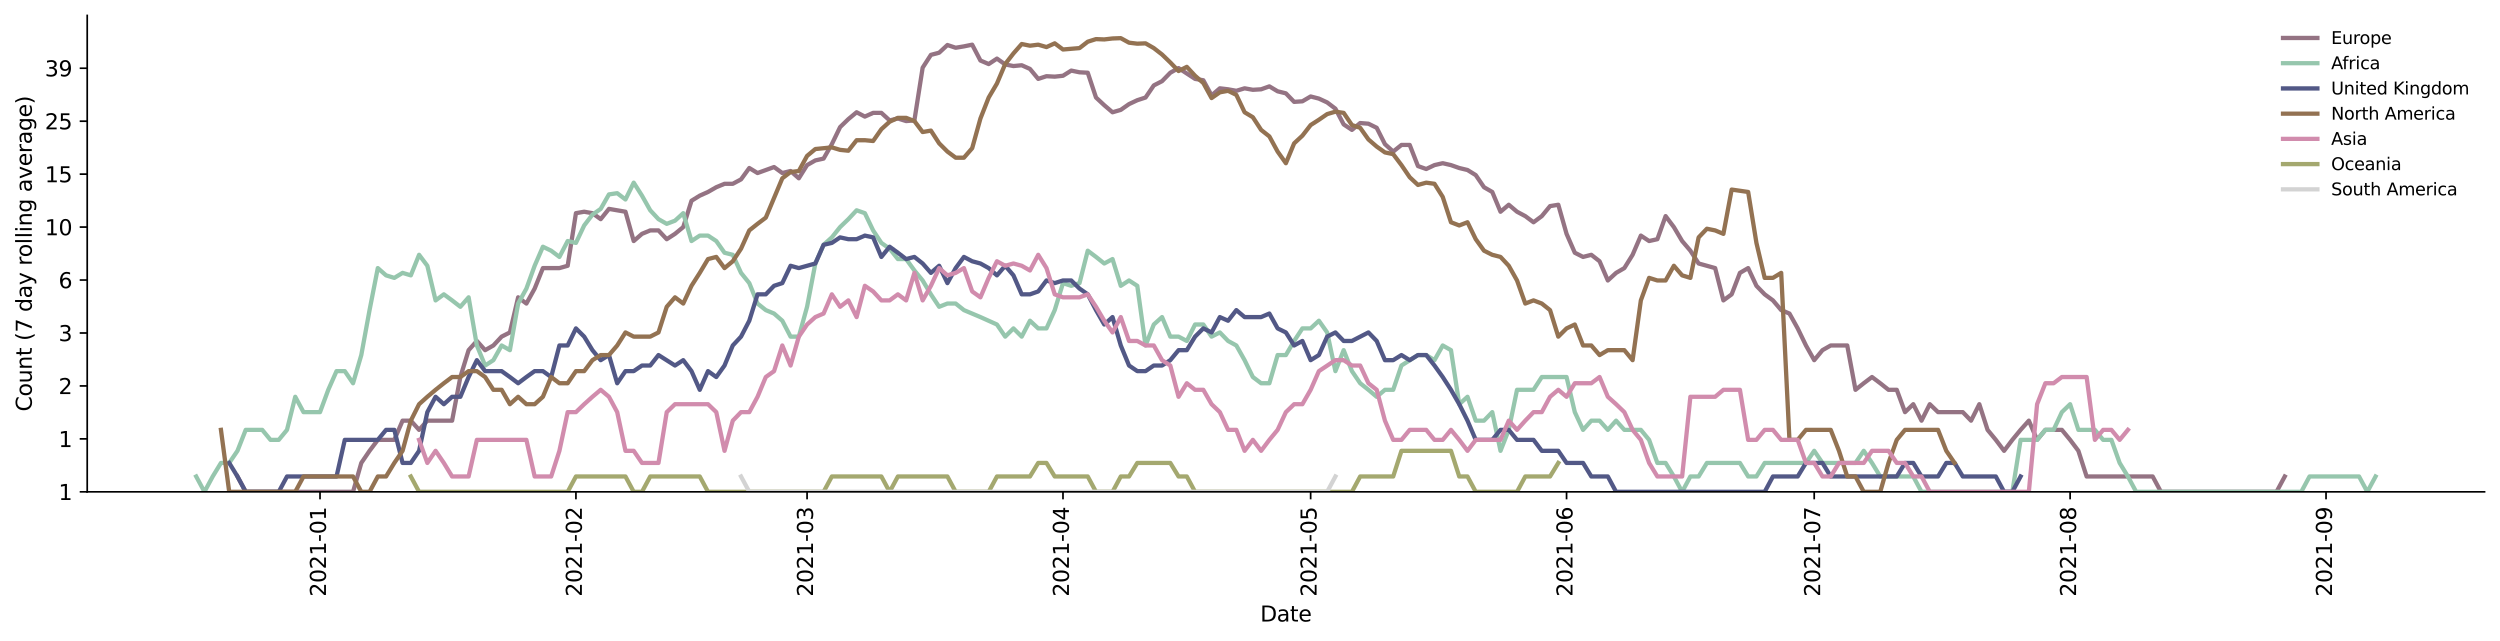 <?xml version="1.0" encoding="utf-8" standalone="no"?>
<!DOCTYPE svg PUBLIC "-//W3C//DTD SVG 1.1//EN"
  "http://www.w3.org/Graphics/SVG/1.1/DTD/svg11.dtd">
<svg height="298.621pt" version="1.1" viewBox="0 0 1163.803 298.621" width="1163.803pt" xmlns="http://www.w3.org/2000/svg" xmlns:xlink="http://www.w3.org/1999/xlink">
 <defs>
  <style type="text/css">*{stroke-linecap:butt;stroke-linejoin:round;}</style>
 </defs>
 <g id="figure_1">
  <g id="patch_1">
   <path d="M 0 298.621 
L 1163.803 298.621 
L 1163.803 0 
L 0 0 
z
" style="fill:#ffffff;"/>
  </g>
  <g id="axes_1">
   <g id="patch_2">
    <path d="M 40.603 228.96 
L 1156.603 228.96 
L 1156.603 7.2 
L 40.603 7.2 
z
" style="fill:#ffffff;"/>
   </g>
   <g id="matplotlib.axis_1">
    <g id="xtick_1">
     <g id="line2d_1">
      <defs>
       <path d="M 0 0 
L 0 3.5 
" id="m1794dd7ae3" style="stroke:#000000;stroke-width:0.8;"/>
      </defs>
      <g>
       <use style="stroke:#000000;stroke-width:0.8;" x="148.975" xlink:href="#m1794dd7ae3" y="228.96"/>
      </g>
     </g>
     <g id="text_1">
      <!-- 2021-01 -->
      <g transform="translate(151.734 277.743)rotate(-90)scale(0.1 -0.1)">
       <defs>
        <path d="M 1228 531 
L 3431 531 
L 3431 0 
L 469 0 
L 469 531 
Q 828 903 1448 1529 
Q 2069 2156 2228 2338 
Q 2531 2678 2651 2914 
Q 2772 3150 2772 3378 
Q 2772 3750 2511 3984 
Q 2250 4219 1831 4219 
Q 1534 4219 1204 4116 
Q 875 4013 500 3803 
L 500 4441 
Q 881 4594 1212 4672 
Q 1544 4750 1819 4750 
Q 2544 4750 2975 4387 
Q 3406 4025 3406 3419 
Q 3406 3131 3298 2873 
Q 3191 2616 2906 2266 
Q 2828 2175 2409 1742 
Q 1991 1309 1228 531 
z
" id="DejaVuSans-32" transform="scale(0.016)"/>
        <path d="M 2034 4250 
Q 1547 4250 1301 3770 
Q 1056 3291 1056 2328 
Q 1056 1369 1301 889 
Q 1547 409 2034 409 
Q 2525 409 2770 889 
Q 3016 1369 3016 2328 
Q 3016 3291 2770 3770 
Q 2525 4250 2034 4250 
z
M 2034 4750 
Q 2819 4750 3233 4129 
Q 3647 3509 3647 2328 
Q 3647 1150 3233 529 
Q 2819 -91 2034 -91 
Q 1250 -91 836 529 
Q 422 1150 422 2328 
Q 422 3509 836 4129 
Q 1250 4750 2034 4750 
z
" id="DejaVuSans-30" transform="scale(0.016)"/>
        <path d="M 794 531 
L 1825 531 
L 1825 4091 
L 703 3866 
L 703 4441 
L 1819 4666 
L 2450 4666 
L 2450 531 
L 3481 531 
L 3481 0 
L 794 0 
L 794 531 
z
" id="DejaVuSans-31" transform="scale(0.016)"/>
        <path d="M 313 2009 
L 1997 2009 
L 1997 1497 
L 313 1497 
L 313 2009 
z
" id="DejaVuSans-2d" transform="scale(0.016)"/>
       </defs>
       <use xlink:href="#DejaVuSans-32"/>
       <use x="63.623" xlink:href="#DejaVuSans-30"/>
       <use x="127.246" xlink:href="#DejaVuSans-32"/>
       <use x="190.869" xlink:href="#DejaVuSans-31"/>
       <use x="254.492" xlink:href="#DejaVuSans-2d"/>
       <use x="290.576" xlink:href="#DejaVuSans-30"/>
       <use x="354.199" xlink:href="#DejaVuSans-31"/>
      </g>
     </g>
    </g>
    <g id="xtick_2">
     <g id="line2d_2">
      <g>
       <use style="stroke:#000000;stroke-width:0.8;" x="268.107" xlink:href="#m1794dd7ae3" y="228.96"/>
      </g>
     </g>
     <g id="text_2">
      <!-- 2021-02 -->
      <g transform="translate(270.867 277.743)rotate(-90)scale(0.1 -0.1)">
       <use xlink:href="#DejaVuSans-32"/>
       <use x="63.623" xlink:href="#DejaVuSans-30"/>
       <use x="127.246" xlink:href="#DejaVuSans-32"/>
       <use x="190.869" xlink:href="#DejaVuSans-31"/>
       <use x="254.492" xlink:href="#DejaVuSans-2d"/>
       <use x="290.576" xlink:href="#DejaVuSans-30"/>
       <use x="354.199" xlink:href="#DejaVuSans-32"/>
      </g>
     </g>
    </g>
    <g id="xtick_3">
     <g id="line2d_3">
      <g>
       <use style="stroke:#000000;stroke-width:0.8;" x="375.711" xlink:href="#m1794dd7ae3" y="228.96"/>
      </g>
     </g>
     <g id="text_3">
      <!-- 2021-03 -->
      <g transform="translate(378.47 277.743)rotate(-90)scale(0.1 -0.1)">
       <defs>
        <path d="M 2597 2516 
Q 3050 2419 3304 2112 
Q 3559 1806 3559 1356 
Q 3559 666 3084 287 
Q 2609 -91 1734 -91 
Q 1441 -91 1130 -33 
Q 819 25 488 141 
L 488 750 
Q 750 597 1062 519 
Q 1375 441 1716 441 
Q 2309 441 2620 675 
Q 2931 909 2931 1356 
Q 2931 1769 2642 2001 
Q 2353 2234 1838 2234 
L 1294 2234 
L 1294 2753 
L 1863 2753 
Q 2328 2753 2575 2939 
Q 2822 3125 2822 3475 
Q 2822 3834 2567 4026 
Q 2313 4219 1838 4219 
Q 1578 4219 1281 4162 
Q 984 4106 628 3988 
L 628 4550 
Q 988 4650 1302 4700 
Q 1616 4750 1894 4750 
Q 2613 4750 3031 4423 
Q 3450 4097 3450 3541 
Q 3450 3153 3228 2886 
Q 3006 2619 2597 2516 
z
" id="DejaVuSans-33" transform="scale(0.016)"/>
       </defs>
       <use xlink:href="#DejaVuSans-32"/>
       <use x="63.623" xlink:href="#DejaVuSans-30"/>
       <use x="127.246" xlink:href="#DejaVuSans-32"/>
       <use x="190.869" xlink:href="#DejaVuSans-31"/>
       <use x="254.492" xlink:href="#DejaVuSans-2d"/>
       <use x="290.576" xlink:href="#DejaVuSans-30"/>
       <use x="354.199" xlink:href="#DejaVuSans-33"/>
      </g>
     </g>
    </g>
    <g id="xtick_4">
     <g id="line2d_4">
      <g>
       <use style="stroke:#000000;stroke-width:0.8;" x="494.843" xlink:href="#m1794dd7ae3" y="228.96"/>
      </g>
     </g>
     <g id="text_4">
      <!-- 2021-04 -->
      <g transform="translate(497.602 277.743)rotate(-90)scale(0.1 -0.1)">
       <defs>
        <path d="M 2419 4116 
L 825 1625 
L 2419 1625 
L 2419 4116 
z
M 2253 4666 
L 3047 4666 
L 3047 1625 
L 3713 1625 
L 3713 1100 
L 3047 1100 
L 3047 0 
L 2419 0 
L 2419 1100 
L 313 1100 
L 313 1709 
L 2253 4666 
z
" id="DejaVuSans-34" transform="scale(0.016)"/>
       </defs>
       <use xlink:href="#DejaVuSans-32"/>
       <use x="63.623" xlink:href="#DejaVuSans-30"/>
       <use x="127.246" xlink:href="#DejaVuSans-32"/>
       <use x="190.869" xlink:href="#DejaVuSans-31"/>
       <use x="254.492" xlink:href="#DejaVuSans-2d"/>
       <use x="290.576" xlink:href="#DejaVuSans-30"/>
       <use x="354.199" xlink:href="#DejaVuSans-34"/>
      </g>
     </g>
    </g>
    <g id="xtick_5">
     <g id="line2d_5">
      <g>
       <use style="stroke:#000000;stroke-width:0.8;" x="610.132" xlink:href="#m1794dd7ae3" y="228.96"/>
      </g>
     </g>
     <g id="text_5">
      <!-- 2021-05 -->
      <g transform="translate(612.891 277.743)rotate(-90)scale(0.1 -0.1)">
       <defs>
        <path d="M 691 4666 
L 3169 4666 
L 3169 4134 
L 1269 4134 
L 1269 2991 
Q 1406 3038 1543 3061 
Q 1681 3084 1819 3084 
Q 2600 3084 3056 2656 
Q 3513 2228 3513 1497 
Q 3513 744 3044 326 
Q 2575 -91 1722 -91 
Q 1428 -91 1123 -41 
Q 819 9 494 109 
L 494 744 
Q 775 591 1075 516 
Q 1375 441 1709 441 
Q 2250 441 2565 725 
Q 2881 1009 2881 1497 
Q 2881 1984 2565 2268 
Q 2250 2553 1709 2553 
Q 1456 2553 1204 2497 
Q 953 2441 691 2322 
L 691 4666 
z
" id="DejaVuSans-35" transform="scale(0.016)"/>
       </defs>
       <use xlink:href="#DejaVuSans-32"/>
       <use x="63.623" xlink:href="#DejaVuSans-30"/>
       <use x="127.246" xlink:href="#DejaVuSans-32"/>
       <use x="190.869" xlink:href="#DejaVuSans-31"/>
       <use x="254.492" xlink:href="#DejaVuSans-2d"/>
       <use x="290.576" xlink:href="#DejaVuSans-30"/>
       <use x="354.199" xlink:href="#DejaVuSans-35"/>
      </g>
     </g>
    </g>
    <g id="xtick_6">
     <g id="line2d_6">
      <g>
       <use style="stroke:#000000;stroke-width:0.8;" x="729.264" xlink:href="#m1794dd7ae3" y="228.96"/>
      </g>
     </g>
     <g id="text_6">
      <!-- 2021-06 -->
      <g transform="translate(732.024 277.743)rotate(-90)scale(0.1 -0.1)">
       <defs>
        <path d="M 2113 2584 
Q 1688 2584 1439 2293 
Q 1191 2003 1191 1497 
Q 1191 994 1439 701 
Q 1688 409 2113 409 
Q 2538 409 2786 701 
Q 3034 994 3034 1497 
Q 3034 2003 2786 2293 
Q 2538 2584 2113 2584 
z
M 3366 4563 
L 3366 3988 
Q 3128 4100 2886 4159 
Q 2644 4219 2406 4219 
Q 1781 4219 1451 3797 
Q 1122 3375 1075 2522 
Q 1259 2794 1537 2939 
Q 1816 3084 2150 3084 
Q 2853 3084 3261 2657 
Q 3669 2231 3669 1497 
Q 3669 778 3244 343 
Q 2819 -91 2113 -91 
Q 1303 -91 875 529 
Q 447 1150 447 2328 
Q 447 3434 972 4092 
Q 1497 4750 2381 4750 
Q 2619 4750 2861 4703 
Q 3103 4656 3366 4563 
z
" id="DejaVuSans-36" transform="scale(0.016)"/>
       </defs>
       <use xlink:href="#DejaVuSans-32"/>
       <use x="63.623" xlink:href="#DejaVuSans-30"/>
       <use x="127.246" xlink:href="#DejaVuSans-32"/>
       <use x="190.869" xlink:href="#DejaVuSans-31"/>
       <use x="254.492" xlink:href="#DejaVuSans-2d"/>
       <use x="290.576" xlink:href="#DejaVuSans-30"/>
       <use x="354.199" xlink:href="#DejaVuSans-36"/>
      </g>
     </g>
    </g>
    <g id="xtick_7">
     <g id="line2d_7">
      <g>
       <use style="stroke:#000000;stroke-width:0.8;" x="844.554" xlink:href="#m1794dd7ae3" y="228.96"/>
      </g>
     </g>
     <g id="text_7">
      <!-- 2021-07 -->
      <g transform="translate(847.313 277.743)rotate(-90)scale(0.1 -0.1)">
       <defs>
        <path d="M 525 4666 
L 3525 4666 
L 3525 4397 
L 1831 0 
L 1172 0 
L 2766 4134 
L 525 4134 
L 525 4666 
z
" id="DejaVuSans-37" transform="scale(0.016)"/>
       </defs>
       <use xlink:href="#DejaVuSans-32"/>
       <use x="63.623" xlink:href="#DejaVuSans-30"/>
       <use x="127.246" xlink:href="#DejaVuSans-32"/>
       <use x="190.869" xlink:href="#DejaVuSans-31"/>
       <use x="254.492" xlink:href="#DejaVuSans-2d"/>
       <use x="290.576" xlink:href="#DejaVuSans-30"/>
       <use x="354.199" xlink:href="#DejaVuSans-37"/>
      </g>
     </g>
    </g>
    <g id="xtick_8">
     <g id="line2d_8">
      <g>
       <use style="stroke:#000000;stroke-width:0.8;" x="963.686" xlink:href="#m1794dd7ae3" y="228.96"/>
      </g>
     </g>
     <g id="text_8">
      <!-- 2021-08 -->
      <g transform="translate(966.445 277.743)rotate(-90)scale(0.1 -0.1)">
       <defs>
        <path d="M 2034 2216 
Q 1584 2216 1326 1975 
Q 1069 1734 1069 1313 
Q 1069 891 1326 650 
Q 1584 409 2034 409 
Q 2484 409 2743 651 
Q 3003 894 3003 1313 
Q 3003 1734 2745 1975 
Q 2488 2216 2034 2216 
z
M 1403 2484 
Q 997 2584 770 2862 
Q 544 3141 544 3541 
Q 544 4100 942 4425 
Q 1341 4750 2034 4750 
Q 2731 4750 3128 4425 
Q 3525 4100 3525 3541 
Q 3525 3141 3298 2862 
Q 3072 2584 2669 2484 
Q 3125 2378 3379 2068 
Q 3634 1759 3634 1313 
Q 3634 634 3220 271 
Q 2806 -91 2034 -91 
Q 1263 -91 848 271 
Q 434 634 434 1313 
Q 434 1759 690 2068 
Q 947 2378 1403 2484 
z
M 1172 3481 
Q 1172 3119 1398 2916 
Q 1625 2713 2034 2713 
Q 2441 2713 2670 2916 
Q 2900 3119 2900 3481 
Q 2900 3844 2670 4047 
Q 2441 4250 2034 4250 
Q 1625 4250 1398 4047 
Q 1172 3844 1172 3481 
z
" id="DejaVuSans-38" transform="scale(0.016)"/>
       </defs>
       <use xlink:href="#DejaVuSans-32"/>
       <use x="63.623" xlink:href="#DejaVuSans-30"/>
       <use x="127.246" xlink:href="#DejaVuSans-32"/>
       <use x="190.869" xlink:href="#DejaVuSans-31"/>
       <use x="254.492" xlink:href="#DejaVuSans-2d"/>
       <use x="290.576" xlink:href="#DejaVuSans-30"/>
       <use x="354.199" xlink:href="#DejaVuSans-38"/>
      </g>
     </g>
    </g>
    <g id="xtick_9">
     <g id="line2d_9">
      <g>
       <use style="stroke:#000000;stroke-width:0.8;" x="1082.818" xlink:href="#m1794dd7ae3" y="228.96"/>
      </g>
     </g>
     <g id="text_9">
      <!-- 2021-09 -->
      <g transform="translate(1085.577 277.743)rotate(-90)scale(0.1 -0.1)">
       <defs>
        <path d="M 703 97 
L 703 672 
Q 941 559 1184 500 
Q 1428 441 1663 441 
Q 2288 441 2617 861 
Q 2947 1281 2994 2138 
Q 2813 1869 2534 1725 
Q 2256 1581 1919 1581 
Q 1219 1581 811 2004 
Q 403 2428 403 3163 
Q 403 3881 828 4315 
Q 1253 4750 1959 4750 
Q 2769 4750 3195 4129 
Q 3622 3509 3622 2328 
Q 3622 1225 3098 567 
Q 2575 -91 1691 -91 
Q 1453 -91 1209 -44 
Q 966 3 703 97 
z
M 1959 2075 
Q 2384 2075 2632 2365 
Q 2881 2656 2881 3163 
Q 2881 3666 2632 3958 
Q 2384 4250 1959 4250 
Q 1534 4250 1286 3958 
Q 1038 3666 1038 3163 
Q 1038 2656 1286 2365 
Q 1534 2075 1959 2075 
z
" id="DejaVuSans-39" transform="scale(0.016)"/>
       </defs>
       <use xlink:href="#DejaVuSans-32"/>
       <use x="63.623" xlink:href="#DejaVuSans-30"/>
       <use x="127.246" xlink:href="#DejaVuSans-32"/>
       <use x="190.869" xlink:href="#DejaVuSans-31"/>
       <use x="254.492" xlink:href="#DejaVuSans-2d"/>
       <use x="290.576" xlink:href="#DejaVuSans-30"/>
       <use x="354.199" xlink:href="#DejaVuSans-39"/>
      </g>
     </g>
    </g>
    <g id="text_10">
     <!-- Date -->
     <g transform="translate(586.652 289.341)scale(0.1 -0.1)">
      <defs>
       <path d="M 1259 4147 
L 1259 519 
L 2022 519 
Q 2988 519 3436 956 
Q 3884 1394 3884 2338 
Q 3884 3275 3436 3711 
Q 2988 4147 2022 4147 
L 1259 4147 
z
M 628 4666 
L 1925 4666 
Q 3281 4666 3915 4102 
Q 4550 3538 4550 2338 
Q 4550 1131 3912 565 
Q 3275 0 1925 0 
L 628 0 
L 628 4666 
z
" id="DejaVuSans-44" transform="scale(0.016)"/>
       <path d="M 2194 1759 
Q 1497 1759 1228 1600 
Q 959 1441 959 1056 
Q 959 750 1161 570 
Q 1363 391 1709 391 
Q 2188 391 2477 730 
Q 2766 1069 2766 1631 
L 2766 1759 
L 2194 1759 
z
M 3341 1997 
L 3341 0 
L 2766 0 
L 2766 531 
Q 2569 213 2275 61 
Q 1981 -91 1556 -91 
Q 1019 -91 701 211 
Q 384 513 384 1019 
Q 384 1609 779 1909 
Q 1175 2209 1959 2209 
L 2766 2209 
L 2766 2266 
Q 2766 2663 2505 2880 
Q 2244 3097 1772 3097 
Q 1472 3097 1187 3025 
Q 903 2953 641 2809 
L 641 3341 
Q 956 3463 1253 3523 
Q 1550 3584 1831 3584 
Q 2591 3584 2966 3190 
Q 3341 2797 3341 1997 
z
" id="DejaVuSans-61" transform="scale(0.016)"/>
       <path d="M 1172 4494 
L 1172 3500 
L 2356 3500 
L 2356 3053 
L 1172 3053 
L 1172 1153 
Q 1172 725 1289 603 
Q 1406 481 1766 481 
L 2356 481 
L 2356 0 
L 1766 0 
Q 1100 0 847 248 
Q 594 497 594 1153 
L 594 3053 
L 172 3053 
L 172 3500 
L 594 3500 
L 594 4494 
L 1172 4494 
z
" id="DejaVuSans-74" transform="scale(0.016)"/>
       <path d="M 3597 1894 
L 3597 1613 
L 953 1613 
Q 991 1019 1311 708 
Q 1631 397 2203 397 
Q 2534 397 2845 478 
Q 3156 559 3463 722 
L 3463 178 
Q 3153 47 2828 -22 
Q 2503 -91 2169 -91 
Q 1331 -91 842 396 
Q 353 884 353 1716 
Q 353 2575 817 3079 
Q 1281 3584 2069 3584 
Q 2775 3584 3186 3129 
Q 3597 2675 3597 1894 
z
M 3022 2063 
Q 3016 2534 2758 2815 
Q 2500 3097 2075 3097 
Q 1594 3097 1305 2825 
Q 1016 2553 972 2059 
L 3022 2063 
z
" id="DejaVuSans-65" transform="scale(0.016)"/>
      </defs>
      <use xlink:href="#DejaVuSans-44"/>
      <use x="77.002" xlink:href="#DejaVuSans-61"/>
      <use x="138.281" xlink:href="#DejaVuSans-74"/>
      <use x="177.49" xlink:href="#DejaVuSans-65"/>
     </g>
    </g>
   </g>
   <g id="matplotlib.axis_2">
    <g id="ytick_1">
     <g id="line2d_10">
      <defs>
       <path d="M 0 0 
L -3.5 0 
" id="mea22f21451" style="stroke:#000000;stroke-width:0.8;"/>
      </defs>
      <g>
       <use style="stroke:#000000;stroke-width:0.8;" x="40.603" xlink:href="#mea22f21451" y="228.96"/>
      </g>
     </g>
     <g id="text_11">
      <!-- 1 -->
      <g transform="translate(27.241 232.759)scale(0.1 -0.1)">
       <use xlink:href="#DejaVuSans-31"/>
      </g>
     </g>
    </g>
    <g id="ytick_2">
     <g id="line2d_11">
      <g>
       <use style="stroke:#000000;stroke-width:0.8;" x="40.603" xlink:href="#mea22f21451" y="204.31"/>
      </g>
     </g>
     <g id="text_12">
      <!-- 1 -->
      <g transform="translate(27.241 208.11)scale(0.1 -0.1)">
       <use xlink:href="#DejaVuSans-31"/>
      </g>
     </g>
    </g>
    <g id="ytick_3">
     <g id="line2d_12">
      <g>
       <use style="stroke:#000000;stroke-width:0.8;" x="40.603" xlink:href="#mea22f21451" y="179.661"/>
      </g>
     </g>
     <g id="text_13">
      <!-- 2 -->
      <g transform="translate(27.241 183.46)scale(0.1 -0.1)">
       <use xlink:href="#DejaVuSans-32"/>
      </g>
     </g>
    </g>
    <g id="ytick_4">
     <g id="line2d_13">
      <g>
       <use style="stroke:#000000;stroke-width:0.8;" x="40.603" xlink:href="#mea22f21451" y="155.011"/>
      </g>
     </g>
     <g id="text_14">
      <!-- 3 -->
      <g transform="translate(27.241 158.81)scale(0.1 -0.1)">
       <use xlink:href="#DejaVuSans-33"/>
      </g>
     </g>
    </g>
    <g id="ytick_5">
     <g id="line2d_14">
      <g>
       <use style="stroke:#000000;stroke-width:0.8;" x="40.603" xlink:href="#mea22f21451" y="130.361"/>
      </g>
     </g>
     <g id="text_15">
      <!-- 6 -->
      <g transform="translate(27.241 134.16)scale(0.1 -0.1)">
       <use xlink:href="#DejaVuSans-36"/>
      </g>
     </g>
    </g>
    <g id="ytick_6">
     <g id="line2d_15">
      <g>
       <use style="stroke:#000000;stroke-width:0.8;" x="40.603" xlink:href="#mea22f21451" y="105.711"/>
      </g>
     </g>
     <g id="text_16">
      <!-- 10 -->
      <g transform="translate(20.878 109.511)scale(0.1 -0.1)">
       <use xlink:href="#DejaVuSans-31"/>
       <use x="63.623" xlink:href="#DejaVuSans-30"/>
      </g>
     </g>
    </g>
    <g id="ytick_7">
     <g id="line2d_16">
      <g>
       <use style="stroke:#000000;stroke-width:0.8;" x="40.603" xlink:href="#mea22f21451" y="81.062"/>
      </g>
     </g>
     <g id="text_17">
      <!-- 15 -->
      <g transform="translate(20.878 84.861)scale(0.1 -0.1)">
       <use xlink:href="#DejaVuSans-31"/>
       <use x="63.623" xlink:href="#DejaVuSans-35"/>
      </g>
     </g>
    </g>
    <g id="ytick_8">
     <g id="line2d_17">
      <g>
       <use style="stroke:#000000;stroke-width:0.8;" x="40.603" xlink:href="#mea22f21451" y="56.412"/>
      </g>
     </g>
     <g id="text_18">
      <!-- 25 -->
      <g transform="translate(20.878 60.211)scale(0.1 -0.1)">
       <use xlink:href="#DejaVuSans-32"/>
       <use x="63.623" xlink:href="#DejaVuSans-35"/>
      </g>
     </g>
    </g>
    <g id="ytick_9">
     <g id="line2d_18">
      <g>
       <use style="stroke:#000000;stroke-width:0.8;" x="40.603" xlink:href="#mea22f21451" y="31.762"/>
      </g>
     </g>
     <g id="text_19">
      <!-- 39 -->
      <g transform="translate(20.878 35.562)scale(0.1 -0.1)">
       <use xlink:href="#DejaVuSans-33"/>
       <use x="63.623" xlink:href="#DejaVuSans-39"/>
      </g>
     </g>
    </g>
    <g id="text_20">
     <!-- Count (7 day rolling average) -->
     <g transform="translate(14.798 191.548)rotate(-90)scale(0.1 -0.1)">
      <defs>
       <path d="M 4122 4306 
L 4122 3641 
Q 3803 3938 3442 4084 
Q 3081 4231 2675 4231 
Q 1875 4231 1450 3742 
Q 1025 3253 1025 2328 
Q 1025 1406 1450 917 
Q 1875 428 2675 428 
Q 3081 428 3442 575 
Q 3803 722 4122 1019 
L 4122 359 
Q 3791 134 3420 21 
Q 3050 -91 2638 -91 
Q 1578 -91 968 557 
Q 359 1206 359 2328 
Q 359 3453 968 4101 
Q 1578 4750 2638 4750 
Q 3056 4750 3426 4639 
Q 3797 4528 4122 4306 
z
" id="DejaVuSans-43" transform="scale(0.016)"/>
       <path d="M 1959 3097 
Q 1497 3097 1228 2736 
Q 959 2375 959 1747 
Q 959 1119 1226 758 
Q 1494 397 1959 397 
Q 2419 397 2687 759 
Q 2956 1122 2956 1747 
Q 2956 2369 2687 2733 
Q 2419 3097 1959 3097 
z
M 1959 3584 
Q 2709 3584 3137 3096 
Q 3566 2609 3566 1747 
Q 3566 888 3137 398 
Q 2709 -91 1959 -91 
Q 1206 -91 779 398 
Q 353 888 353 1747 
Q 353 2609 779 3096 
Q 1206 3584 1959 3584 
z
" id="DejaVuSans-6f" transform="scale(0.016)"/>
       <path d="M 544 1381 
L 544 3500 
L 1119 3500 
L 1119 1403 
Q 1119 906 1312 657 
Q 1506 409 1894 409 
Q 2359 409 2629 706 
Q 2900 1003 2900 1516 
L 2900 3500 
L 3475 3500 
L 3475 0 
L 2900 0 
L 2900 538 
Q 2691 219 2414 64 
Q 2138 -91 1772 -91 
Q 1169 -91 856 284 
Q 544 659 544 1381 
z
M 1991 3584 
L 1991 3584 
z
" id="DejaVuSans-75" transform="scale(0.016)"/>
       <path d="M 3513 2113 
L 3513 0 
L 2938 0 
L 2938 2094 
Q 2938 2591 2744 2837 
Q 2550 3084 2163 3084 
Q 1697 3084 1428 2787 
Q 1159 2491 1159 1978 
L 1159 0 
L 581 0 
L 581 3500 
L 1159 3500 
L 1159 2956 
Q 1366 3272 1645 3428 
Q 1925 3584 2291 3584 
Q 2894 3584 3203 3211 
Q 3513 2838 3513 2113 
z
" id="DejaVuSans-6e" transform="scale(0.016)"/>
       <path id="DejaVuSans-20" transform="scale(0.016)"/>
       <path d="M 1984 4856 
Q 1566 4138 1362 3434 
Q 1159 2731 1159 2009 
Q 1159 1288 1364 580 
Q 1569 -128 1984 -844 
L 1484 -844 
Q 1016 -109 783 600 
Q 550 1309 550 2009 
Q 550 2706 781 3412 
Q 1013 4119 1484 4856 
L 1984 4856 
z
" id="DejaVuSans-28" transform="scale(0.016)"/>
       <path d="M 2906 2969 
L 2906 4863 
L 3481 4863 
L 3481 0 
L 2906 0 
L 2906 525 
Q 2725 213 2448 61 
Q 2172 -91 1784 -91 
Q 1150 -91 751 415 
Q 353 922 353 1747 
Q 353 2572 751 3078 
Q 1150 3584 1784 3584 
Q 2172 3584 2448 3432 
Q 2725 3281 2906 2969 
z
M 947 1747 
Q 947 1113 1208 752 
Q 1469 391 1925 391 
Q 2381 391 2643 752 
Q 2906 1113 2906 1747 
Q 2906 2381 2643 2742 
Q 2381 3103 1925 3103 
Q 1469 3103 1208 2742 
Q 947 2381 947 1747 
z
" id="DejaVuSans-64" transform="scale(0.016)"/>
       <path d="M 2059 -325 
Q 1816 -950 1584 -1140 
Q 1353 -1331 966 -1331 
L 506 -1331 
L 506 -850 
L 844 -850 
Q 1081 -850 1212 -737 
Q 1344 -625 1503 -206 
L 1606 56 
L 191 3500 
L 800 3500 
L 1894 763 
L 2988 3500 
L 3597 3500 
L 2059 -325 
z
" id="DejaVuSans-79" transform="scale(0.016)"/>
       <path d="M 2631 2963 
Q 2534 3019 2420 3045 
Q 2306 3072 2169 3072 
Q 1681 3072 1420 2755 
Q 1159 2438 1159 1844 
L 1159 0 
L 581 0 
L 581 3500 
L 1159 3500 
L 1159 2956 
Q 1341 3275 1631 3429 
Q 1922 3584 2338 3584 
Q 2397 3584 2469 3576 
Q 2541 3569 2628 3553 
L 2631 2963 
z
" id="DejaVuSans-72" transform="scale(0.016)"/>
       <path d="M 603 4863 
L 1178 4863 
L 1178 0 
L 603 0 
L 603 4863 
z
" id="DejaVuSans-6c" transform="scale(0.016)"/>
       <path d="M 603 3500 
L 1178 3500 
L 1178 0 
L 603 0 
L 603 3500 
z
M 603 4863 
L 1178 4863 
L 1178 4134 
L 603 4134 
L 603 4863 
z
" id="DejaVuSans-69" transform="scale(0.016)"/>
       <path d="M 2906 1791 
Q 2906 2416 2648 2759 
Q 2391 3103 1925 3103 
Q 1463 3103 1205 2759 
Q 947 2416 947 1791 
Q 947 1169 1205 825 
Q 1463 481 1925 481 
Q 2391 481 2648 825 
Q 2906 1169 2906 1791 
z
M 3481 434 
Q 3481 -459 3084 -895 
Q 2688 -1331 1869 -1331 
Q 1566 -1331 1297 -1286 
Q 1028 -1241 775 -1147 
L 775 -588 
Q 1028 -725 1275 -790 
Q 1522 -856 1778 -856 
Q 2344 -856 2625 -561 
Q 2906 -266 2906 331 
L 2906 616 
Q 2728 306 2450 153 
Q 2172 0 1784 0 
Q 1141 0 747 490 
Q 353 981 353 1791 
Q 353 2603 747 3093 
Q 1141 3584 1784 3584 
Q 2172 3584 2450 3431 
Q 2728 3278 2906 2969 
L 2906 3500 
L 3481 3500 
L 3481 434 
z
" id="DejaVuSans-67" transform="scale(0.016)"/>
       <path d="M 191 3500 
L 800 3500 
L 1894 563 
L 2988 3500 
L 3597 3500 
L 2284 0 
L 1503 0 
L 191 3500 
z
" id="DejaVuSans-76" transform="scale(0.016)"/>
       <path d="M 513 4856 
L 1013 4856 
Q 1481 4119 1714 3412 
Q 1947 2706 1947 2009 
Q 1947 1309 1714 600 
Q 1481 -109 1013 -844 
L 513 -844 
Q 928 -128 1133 580 
Q 1338 1288 1338 2009 
Q 1338 2731 1133 3434 
Q 928 4138 513 4856 
z
" id="DejaVuSans-29" transform="scale(0.016)"/>
      </defs>
      <use xlink:href="#DejaVuSans-43"/>
      <use x="69.824" xlink:href="#DejaVuSans-6f"/>
      <use x="131.006" xlink:href="#DejaVuSans-75"/>
      <use x="194.385" xlink:href="#DejaVuSans-6e"/>
      <use x="257.764" xlink:href="#DejaVuSans-74"/>
      <use x="296.973" xlink:href="#DejaVuSans-20"/>
      <use x="328.76" xlink:href="#DejaVuSans-28"/>
      <use x="367.773" xlink:href="#DejaVuSans-37"/>
      <use x="431.396" xlink:href="#DejaVuSans-20"/>
      <use x="463.184" xlink:href="#DejaVuSans-64"/>
      <use x="526.66" xlink:href="#DejaVuSans-61"/>
      <use x="587.939" xlink:href="#DejaVuSans-79"/>
      <use x="647.119" xlink:href="#DejaVuSans-20"/>
      <use x="678.906" xlink:href="#DejaVuSans-72"/>
      <use x="717.77" xlink:href="#DejaVuSans-6f"/>
      <use x="778.951" xlink:href="#DejaVuSans-6c"/>
      <use x="806.734" xlink:href="#DejaVuSans-6c"/>
      <use x="834.518" xlink:href="#DejaVuSans-69"/>
      <use x="862.301" xlink:href="#DejaVuSans-6e"/>
      <use x="925.68" xlink:href="#DejaVuSans-67"/>
      <use x="989.156" xlink:href="#DejaVuSans-20"/>
      <use x="1020.943" xlink:href="#DejaVuSans-61"/>
      <use x="1082.223" xlink:href="#DejaVuSans-76"/>
      <use x="1141.402" xlink:href="#DejaVuSans-65"/>
      <use x="1202.926" xlink:href="#DejaVuSans-72"/>
      <use x="1244.039" xlink:href="#DejaVuSans-61"/>
      <use x="1305.318" xlink:href="#DejaVuSans-67"/>
      <use x="1368.795" xlink:href="#DejaVuSans-65"/>
      <use x="1430.318" xlink:href="#DejaVuSans-29"/>
     </g>
    </g>
   </g>
   <g id="line2d_19">
    <path clip-path="url(#p4809db5c15)" d="M 110.545 221.813 
L 114.388 228.96 
L 164.347 228.96 
L 168.19 215.508 
L 172.033 209.869 
L 175.876 204.767 
L 183.562 204.767 
L 187.405 195.825 
L 191.248 195.825 
L 195.091 200.11 
L 198.934 195.825 
L 210.463 195.825 
L 214.306 175.513 
L 218.149 163.008 
L 221.992 158.724 
L 225.835 163.008 
L 229.678 160.823 
L 233.52 156.704 
L 237.363 154.757 
L 241.206 138.411 
L 245.049 141.305 
L 248.892 134.344 
L 252.735 124.803 
L 260.421 124.803 
L 264.264 123.722 
L 268.107 99.237 
L 271.95 98.564 
L 275.793 99.237 
L 279.636 102.019 
L 283.479 97.242 
L 291.165 98.564 
L 295.008 112.207 
L 298.851 108.861 
L 302.694 107.263 
L 306.537 107.263 
L 310.38 111.351 
L 314.223 108.861 
L 318.066 105.711 
L 321.909 93.462 
L 325.752 91.083 
L 329.595 89.366 
L 333.438 87.158 
L 337.281 85.56 
L 341.124 85.56 
L 344.967 83.501 
L 348.81 78.216 
L 352.653 80.554 
L 360.339 77.761 
L 364.182 80.554 
L 368.025 79.607 
L 371.868 82.999 
L 375.711 76.861 
L 379.554 74.676 
L 383.397 73.826 
L 387.239 67.102 
L 391.082 59.171 
L 394.925 55.456 
L 398.768 52.264 
L 402.611 54.273 
L 406.454 52.547 
L 410.297 52.547 
L 414.14 56.058 
L 417.983 55.158 
L 421.826 56.361 
L 425.669 56.058 
L 429.512 31.508 
L 433.355 25.545 
L 437.198 24.529 
L 441.041 20.959 
L 444.884 22.23 
L 448.727 21.59 
L 452.57 20.802 
L 456.413 28.174 
L 460.256 29.815 
L 464.099 27.283 
L 467.942 30.001 
L 471.785 30.749 
L 475.628 30.374 
L 479.471 32.085 
L 483.314 36.725 
L 487.157 35.475 
L 491 35.681 
L 494.843 35.27 
L 498.686 32.864 
L 502.529 33.654 
L 506.372 33.853 
L 510.215 45.399 
L 514.058 48.986 
L 517.901 52.264 
L 521.744 51.149 
L 525.587 48.459 
L 529.43 46.653 
L 533.273 45.399 
L 537.116 39.76 
L 540.958 37.789 
L 544.801 33.853 
L 548.644 31.7 
L 556.33 36.725 
L 560.173 37.361 
L 564.016 44.417 
L 567.859 41.115 
L 571.702 41.574 
L 575.545 42.271 
L 579.388 41.115 
L 583.231 41.805 
L 587.074 41.574 
L 590.917 40.207 
L 594.76 42.505 
L 598.603 43.452 
L 602.446 47.419 
L 606.289 47.162 
L 610.132 44.906 
L 613.975 45.897 
L 617.818 47.677 
L 621.661 50.6 
L 625.504 57.904 
L 629.347 60.468 
L 633.19 57.281 
L 637.033 57.591 
L 640.876 59.492 
L 644.719 67.102 
L 648.562 70.557 
L 652.405 67.475 
L 656.248 67.475 
L 660.091 77.309 
L 663.934 78.676 
L 667.777 76.861 
L 671.62 75.976 
L 675.463 76.861 
L 679.306 78.216 
L 683.149 79.139 
L 686.992 81.518 
L 690.835 87.158 
L 694.678 89.366 
L 698.52 98.564 
L 702.363 95.319 
L 706.206 98.564 
L 710.049 100.61 
L 713.892 103.465 
L 717.735 100.61 
L 721.578 95.952 
L 725.421 95.319 
L 729.264 108.861 
L 733.107 117.655 
L 736.95 119.602 
L 740.793 118.62 
L 744.636 121.622 
L 748.479 130.564 
L 752.322 127.033 
L 756.165 124.803 
L 760.008 118.62 
L 763.851 109.678 
L 767.694 112.207 
L 771.537 111.351 
L 775.38 100.61 
L 779.223 105.711 
L 783.066 112.207 
L 786.909 116.708 
L 790.752 122.662 
L 798.438 124.803 
L 802.281 139.839 
L 806.124 137.021 
L 809.967 127.033 
L 813.81 124.803 
L 817.653 133.054 
L 821.496 137.021 
L 825.339 139.839 
L 829.182 144.365 
L 833.025 145.962 
L 836.868 152.879 
L 840.711 160.823 
L 844.554 167.665 
L 848.397 163.008 
L 852.239 160.823 
L 859.925 160.823 
L 863.768 181.466 
L 867.611 178.407 
L 871.454 175.513 
L 875.297 178.407 
L 879.14 181.466 
L 882.983 181.466 
L 886.826 191.858 
L 890.669 188.166 
L 894.512 195.825 
L 898.355 188.166 
L 902.198 191.858 
L 913.727 191.858 
L 917.57 195.825 
L 921.413 188.166 
L 925.256 200.11 
L 929.099 204.767 
L 932.942 209.869 
L 936.785 204.767 
L 940.628 200.11 
L 944.471 195.825 
L 948.314 204.767 
L 952.157 200.11 
L 959.843 200.11 
L 963.686 204.767 
L 967.529 209.869 
L 971.372 221.813 
L 1002.116 221.813 
L 1005.958 228.96 
L 1059.76 228.96 
L 1063.603 221.813 
L 1063.603 221.813 
" style="fill:none;stroke:#947383;stroke-linecap:square;stroke-width:2;"/>
   </g>
   <g id="line2d_20">
    <path clip-path="url(#p4809db5c15)" d="M 91.33 221.813 
L 95.173 228.96 
L 99.016 221.813 
L 102.859 215.508 
L 106.702 215.508 
L 110.545 209.869 
L 114.388 200.11 
L 122.074 200.11 
L 125.917 204.767 
L 129.76 204.767 
L 133.603 200.11 
L 137.446 184.711 
L 141.289 191.858 
L 148.975 191.858 
L 152.818 181.466 
L 156.661 172.767 
L 160.504 172.767 
L 164.347 178.407 
L 168.19 165.286 
L 172.033 144.365 
L 175.876 124.803 
L 179.719 128.185 
L 183.562 129.361 
L 187.405 127.033 
L 191.248 128.185 
L 195.091 118.62 
L 198.934 123.722 
L 202.777 139.839 
L 206.62 137.021 
L 210.463 139.839 
L 214.306 142.813 
L 218.149 138.411 
L 221.992 160.823 
L 225.835 170.156 
L 229.678 167.665 
L 233.52 160.823 
L 237.363 163.008 
L 241.206 141.305 
L 245.049 134.344 
L 248.892 123.722 
L 252.735 114.862 
L 256.578 116.708 
L 260.421 119.602 
L 264.264 112.207 
L 268.107 113.078 
L 271.95 104.952 
L 275.793 99.919 
L 279.636 97.242 
L 283.479 90.504 
L 287.322 89.932 
L 291.165 92.858 
L 295.008 85.038 
L 298.851 91.083 
L 302.694 97.899 
L 306.537 102.019 
L 310.38 104.204 
L 314.223 102.737 
L 318.066 99.237 
L 321.909 112.207 
L 325.752 109.678 
L 329.595 109.678 
L 333.438 112.207 
L 337.281 117.655 
L 341.124 118.62 
L 344.967 127.033 
L 348.81 131.794 
L 352.653 141.305 
L 356.496 144.365 
L 360.339 145.962 
L 364.182 149.309 
L 368.025 156.704 
L 371.868 156.704 
L 375.711 142.813 
L 379.554 122.662 
L 383.397 113.963 
L 387.239 110.508 
L 391.082 105.711 
L 394.925 102.019 
L 398.768 97.899 
L 402.611 99.237 
L 406.454 107.263 
L 410.297 113.078 
L 414.14 115.777 
L 417.983 120.603 
L 421.826 120.603 
L 425.669 125.907 
L 429.512 130.564 
L 433.355 137.021 
L 437.198 142.813 
L 441.041 141.305 
L 444.884 141.305 
L 448.727 144.365 
L 456.413 147.61 
L 464.099 151.064 
L 467.942 156.704 
L 471.785 152.879 
L 475.628 156.704 
L 479.471 149.309 
L 483.314 152.879 
L 487.157 152.879 
L 491 144.365 
L 494.843 131.794 
L 498.686 133.054 
L 502.529 131.794 
L 506.372 116.708 
L 510.215 119.602 
L 514.058 122.662 
L 517.901 120.603 
L 521.744 133.054 
L 525.587 130.564 
L 529.43 133.054 
L 533.273 160.823 
L 537.116 151.064 
L 540.958 147.61 
L 544.801 156.704 
L 548.644 156.704 
L 552.487 158.724 
L 556.33 151.064 
L 560.173 151.064 
L 564.016 156.704 
L 567.859 154.757 
L 571.702 158.724 
L 575.545 160.823 
L 579.388 167.665 
L 583.231 175.513 
L 587.074 178.407 
L 590.917 178.407 
L 594.76 165.286 
L 598.603 165.286 
L 602.446 158.724 
L 606.289 152.879 
L 610.132 152.879 
L 613.975 149.309 
L 617.818 154.757 
L 621.661 172.767 
L 625.504 163.008 
L 629.347 172.767 
L 633.19 178.407 
L 637.033 181.466 
L 640.876 184.711 
L 644.719 181.466 
L 648.562 181.466 
L 652.405 170.156 
L 660.091 165.286 
L 663.934 165.286 
L 667.777 167.665 
L 671.62 160.823 
L 675.463 163.008 
L 679.306 188.166 
L 683.149 184.711 
L 686.992 195.825 
L 690.835 195.825 
L 694.678 191.858 
L 698.52 209.869 
L 702.363 200.11 
L 706.206 181.466 
L 713.892 181.466 
L 717.735 175.513 
L 729.264 175.513 
L 733.107 191.858 
L 736.95 200.11 
L 740.793 195.825 
L 744.636 195.825 
L 748.479 200.11 
L 752.322 195.825 
L 756.165 200.11 
L 763.851 200.11 
L 767.694 204.767 
L 771.537 215.508 
L 775.38 215.508 
L 779.223 221.813 
L 783.066 228.96 
L 786.909 221.813 
L 790.752 221.813 
L 794.595 215.508 
L 809.967 215.508 
L 813.81 221.813 
L 817.653 221.813 
L 821.496 215.508 
L 840.711 215.508 
L 844.554 209.869 
L 848.397 215.508 
L 863.768 215.508 
L 867.611 209.869 
L 871.454 215.508 
L 875.297 221.813 
L 890.669 221.813 
L 894.512 228.96 
L 936.785 228.96 
L 940.628 204.767 
L 948.314 204.767 
L 952.157 200.11 
L 956 200.11 
L 959.843 191.858 
L 963.686 188.166 
L 967.529 200.11 
L 975.215 200.11 
L 979.058 204.767 
L 982.901 204.767 
L 986.744 215.508 
L 990.587 221.813 
L 994.43 228.96 
L 1071.289 228.96 
L 1075.132 221.813 
L 1098.19 221.813 
L 1102.033 228.96 
L 1105.876 221.813 
L 1105.876 221.813 
" style="fill:none;stroke:#96c6ad;stroke-linecap:square;stroke-width:2;"/>
   </g>
   <g id="line2d_21">
    <path clip-path="url(#p4809db5c15)" d="M 106.702 215.508 
L 110.545 221.813 
L 114.388 228.96 
L 129.76 228.96 
L 133.603 221.813 
L 156.661 221.813 
L 160.504 204.767 
L 175.876 204.767 
L 179.719 200.11 
L 183.562 200.11 
L 187.405 215.508 
L 191.248 215.508 
L 195.091 209.869 
L 198.934 191.858 
L 202.777 184.711 
L 206.62 188.166 
L 210.463 184.711 
L 214.306 184.711 
L 218.149 175.513 
L 221.992 167.665 
L 225.835 172.767 
L 233.52 172.767 
L 237.363 175.513 
L 241.206 178.407 
L 245.049 175.513 
L 248.892 172.767 
L 252.735 172.767 
L 256.578 175.513 
L 260.421 160.823 
L 264.264 160.823 
L 268.107 152.879 
L 271.95 156.704 
L 275.793 163.008 
L 279.636 167.665 
L 283.479 165.286 
L 287.322 178.407 
L 291.165 172.767 
L 295.008 172.767 
L 298.851 170.156 
L 302.694 170.156 
L 306.537 165.286 
L 314.223 170.156 
L 318.066 167.665 
L 321.909 172.767 
L 325.752 181.466 
L 329.595 172.767 
L 333.438 175.513 
L 337.281 170.156 
L 341.124 160.823 
L 344.967 156.704 
L 348.81 149.309 
L 352.653 137.021 
L 356.496 137.021 
L 360.339 133.054 
L 364.182 131.794 
L 368.025 123.722 
L 371.868 124.803 
L 379.554 122.662 
L 383.397 113.963 
L 387.239 113.078 
L 391.082 110.508 
L 394.925 111.351 
L 398.768 111.351 
L 402.611 109.678 
L 406.454 110.508 
L 410.297 119.602 
L 414.14 114.862 
L 417.983 117.655 
L 421.826 120.603 
L 425.669 119.602 
L 429.512 122.662 
L 433.355 127.033 
L 437.198 123.722 
L 441.041 131.794 
L 444.884 124.803 
L 448.727 119.602 
L 452.57 121.622 
L 456.413 122.662 
L 460.256 124.803 
L 464.099 128.185 
L 467.942 123.722 
L 471.785 128.185 
L 475.628 137.021 
L 479.471 137.021 
L 483.314 135.666 
L 487.157 130.564 
L 491 131.794 
L 494.843 130.564 
L 498.686 130.564 
L 502.529 134.344 
L 506.372 137.021 
L 510.215 144.365 
L 514.058 151.064 
L 517.901 147.61 
L 521.744 160.823 
L 525.587 170.156 
L 529.43 172.767 
L 533.273 172.767 
L 537.116 170.156 
L 540.958 170.156 
L 544.801 167.665 
L 548.644 163.008 
L 552.487 163.008 
L 556.33 156.704 
L 560.173 152.879 
L 564.016 154.757 
L 567.859 147.61 
L 571.702 149.309 
L 575.545 144.365 
L 579.388 147.61 
L 587.074 147.61 
L 590.917 145.962 
L 594.76 152.879 
L 598.603 154.757 
L 602.446 160.823 
L 606.289 158.724 
L 610.132 167.665 
L 613.975 165.286 
L 617.818 156.704 
L 621.661 154.757 
L 625.504 158.724 
L 629.347 158.724 
L 637.033 154.757 
L 640.876 158.724 
L 644.719 167.665 
L 648.562 167.665 
L 652.405 165.286 
L 656.248 167.665 
L 660.091 165.286 
L 663.934 165.286 
L 667.777 170.156 
L 671.62 175.513 
L 675.463 181.466 
L 679.306 188.166 
L 683.149 195.825 
L 686.992 204.767 
L 694.678 204.767 
L 698.52 200.11 
L 702.363 200.11 
L 706.206 204.767 
L 713.892 204.767 
L 717.735 209.869 
L 725.421 209.869 
L 729.264 215.508 
L 736.95 215.508 
L 740.793 221.813 
L 748.479 221.813 
L 752.322 228.96 
L 821.496 228.96 
L 825.339 221.813 
L 836.868 221.813 
L 840.711 215.508 
L 848.397 215.508 
L 852.239 221.813 
L 882.983 221.813 
L 886.826 215.508 
L 890.669 215.508 
L 894.512 221.813 
L 902.198 221.813 
L 906.041 215.508 
L 909.884 215.508 
L 913.727 221.813 
L 929.099 221.813 
L 932.942 228.96 
L 936.785 228.96 
L 940.628 221.813 
L 940.628 221.813 
" style="fill:none;stroke:#525886;stroke-linecap:square;stroke-width:2;"/>
   </g>
   <g id="line2d_22">
    <path clip-path="url(#p4809db5c15)" d="M 102.859 200.11 
L 106.702 228.96 
L 137.446 228.96 
L 141.289 221.813 
L 164.347 221.813 
L 168.19 228.96 
L 172.033 228.96 
L 175.876 221.813 
L 179.719 221.813 
L 183.562 215.508 
L 187.405 209.869 
L 191.248 195.825 
L 195.091 188.166 
L 198.934 184.711 
L 202.777 181.466 
L 206.62 178.407 
L 210.463 175.513 
L 214.306 175.513 
L 218.149 172.767 
L 221.992 172.767 
L 225.835 175.513 
L 229.678 181.466 
L 233.52 181.466 
L 237.363 188.166 
L 241.206 184.711 
L 245.049 188.166 
L 248.892 188.166 
L 252.735 184.711 
L 256.578 175.513 
L 260.421 178.407 
L 264.264 178.407 
L 268.107 172.767 
L 271.95 172.767 
L 275.793 167.665 
L 279.636 165.286 
L 283.479 165.286 
L 287.322 160.823 
L 291.165 154.757 
L 295.008 156.704 
L 302.694 156.704 
L 306.537 154.757 
L 310.38 142.813 
L 314.223 138.411 
L 318.066 141.305 
L 321.909 133.054 
L 325.752 127.033 
L 329.595 120.603 
L 333.438 119.602 
L 337.281 124.803 
L 341.124 121.622 
L 344.967 115.777 
L 348.81 107.263 
L 352.653 104.204 
L 356.496 101.31 
L 364.182 82.999 
L 368.025 80.078 
L 371.868 79.607 
L 375.711 72.577 
L 379.554 69.38 
L 387.239 68.61 
L 391.082 69.769 
L 394.925 70.162 
L 398.768 65.275 
L 402.611 65.275 
L 406.454 65.636 
L 410.297 60.141 
L 414.14 56.666 
L 417.983 54.862 
L 421.826 54.862 
L 425.669 56.361 
L 429.512 61.463 
L 433.355 60.798 
L 437.198 66.732 
L 441.041 70.557 
L 444.884 73.407 
L 448.727 73.407 
L 452.57 68.994 
L 456.413 55.158 
L 460.256 45.399 
L 464.099 38.875 
L 467.942 29.815 
L 471.785 24.865 
L 475.628 20.49 
L 479.471 21.274 
L 483.314 20.802 
L 487.157 21.909 
L 491 20.18 
L 494.843 23.039 
L 502.529 22.391 
L 506.372 19.412 
L 510.215 18.205 
L 514.058 18.355 
L 517.901 17.908 
L 521.744 17.76 
L 525.587 19.871 
L 529.43 20.335 
L 533.273 20.18 
L 537.116 22.391 
L 540.958 25.374 
L 544.801 29.079 
L 548.644 33.06 
L 552.487 31.127 
L 556.33 35.27 
L 560.173 38.656 
L 564.016 45.647 
L 567.859 42.977 
L 571.702 42.271 
L 575.545 44.174 
L 579.388 52.264 
L 583.231 54.567 
L 587.074 60.468 
L 590.917 63.508 
L 594.76 70.557 
L 598.603 75.976 
L 602.446 66.732 
L 606.289 63.162 
L 610.132 58.218 
L 613.975 55.756 
L 617.818 53.116 
L 621.661 51.983 
L 625.504 52.547 
L 629.347 58.218 
L 633.19 59.492 
L 637.033 64.917 
L 640.876 68.229 
L 644.719 70.955 
L 648.562 71.759 
L 652.405 76.861 
L 656.248 82.501 
L 660.091 86.087 
L 663.934 85.038 
L 667.777 85.56 
L 671.62 91.668 
L 675.463 103.465 
L 679.306 104.952 
L 683.149 103.465 
L 686.992 111.351 
L 690.835 116.708 
L 694.678 118.62 
L 698.52 119.602 
L 702.363 123.722 
L 706.206 130.564 
L 710.049 141.305 
L 713.892 139.839 
L 717.735 141.305 
L 721.578 144.365 
L 725.421 156.704 
L 729.264 152.879 
L 733.107 151.064 
L 736.95 160.823 
L 740.793 160.823 
L 744.636 165.286 
L 748.479 163.008 
L 756.165 163.008 
L 760.008 167.665 
L 763.851 139.839 
L 767.694 129.361 
L 771.537 130.564 
L 775.38 130.564 
L 779.223 123.722 
L 783.066 128.185 
L 786.909 129.361 
L 790.752 110.508 
L 794.595 106.482 
L 798.438 107.263 
L 802.281 108.861 
L 806.124 88.25 
L 813.81 89.366 
L 817.653 113.078 
L 821.496 129.361 
L 825.339 129.361 
L 829.182 127.033 
L 833.025 204.767 
L 836.868 204.767 
L 840.711 200.11 
L 852.239 200.11 
L 856.082 209.869 
L 859.925 221.813 
L 863.768 221.813 
L 867.611 228.96 
L 875.297 228.96 
L 879.14 215.508 
L 882.983 204.767 
L 886.826 200.11 
L 902.198 200.11 
L 906.041 209.869 
L 909.884 215.508 
L 909.884 215.508 
" style="fill:none;stroke:#937252;stroke-linecap:square;stroke-width:2;"/>
   </g>
   <g id="line2d_23">
    <path clip-path="url(#p4809db5c15)" d="M 195.091 204.767 
L 198.934 215.508 
L 202.777 209.869 
L 206.62 215.508 
L 210.463 221.813 
L 218.149 221.813 
L 221.992 204.767 
L 245.049 204.767 
L 248.892 221.813 
L 256.578 221.813 
L 260.421 209.869 
L 264.264 191.858 
L 268.107 191.858 
L 271.95 188.166 
L 275.793 184.711 
L 279.636 181.466 
L 283.479 184.711 
L 287.322 191.858 
L 291.165 209.869 
L 295.008 209.869 
L 298.851 215.508 
L 306.537 215.508 
L 310.38 191.858 
L 314.223 188.166 
L 329.595 188.166 
L 333.438 191.858 
L 337.281 209.869 
L 341.124 195.825 
L 344.967 191.858 
L 348.81 191.858 
L 352.653 184.711 
L 356.496 175.513 
L 360.339 172.767 
L 364.182 160.823 
L 368.025 170.156 
L 371.868 156.704 
L 375.711 151.064 
L 379.554 147.61 
L 383.397 145.962 
L 387.239 137.021 
L 391.082 142.813 
L 394.925 139.839 
L 398.768 147.61 
L 402.611 133.054 
L 406.454 135.666 
L 410.297 139.839 
L 414.14 139.839 
L 417.983 137.021 
L 421.826 139.839 
L 425.669 127.033 
L 429.512 139.839 
L 433.355 133.054 
L 437.198 124.803 
L 441.041 128.185 
L 444.884 127.033 
L 448.727 124.803 
L 452.57 135.666 
L 456.413 138.411 
L 460.256 129.361 
L 464.099 121.622 
L 467.942 123.722 
L 471.785 122.662 
L 475.628 123.722 
L 479.471 125.907 
L 483.314 118.62 
L 487.157 124.803 
L 491 137.021 
L 494.843 138.411 
L 502.529 138.411 
L 506.372 137.021 
L 510.215 142.813 
L 514.058 149.309 
L 517.901 154.757 
L 521.744 147.61 
L 525.587 158.724 
L 529.43 158.724 
L 533.273 160.823 
L 537.116 160.823 
L 540.958 167.665 
L 544.801 170.156 
L 548.644 184.711 
L 552.487 178.407 
L 556.33 181.466 
L 560.173 181.466 
L 564.016 188.166 
L 567.859 191.858 
L 571.702 200.11 
L 575.545 200.11 
L 579.388 209.869 
L 583.231 204.767 
L 587.074 209.869 
L 590.917 204.767 
L 594.76 200.11 
L 598.603 191.858 
L 602.446 188.166 
L 606.289 188.166 
L 610.132 181.466 
L 613.975 172.767 
L 621.661 167.665 
L 625.504 167.665 
L 629.347 170.156 
L 633.19 170.156 
L 637.033 178.407 
L 640.876 181.466 
L 644.719 195.825 
L 648.562 204.767 
L 652.405 204.767 
L 656.248 200.11 
L 663.934 200.11 
L 667.777 204.767 
L 671.62 204.767 
L 675.463 200.11 
L 679.306 204.767 
L 683.149 209.869 
L 686.992 204.767 
L 698.52 204.767 
L 702.363 195.825 
L 706.206 200.11 
L 710.049 195.825 
L 713.892 191.858 
L 717.735 191.858 
L 721.578 184.711 
L 725.421 181.466 
L 729.264 184.711 
L 733.107 178.407 
L 740.793 178.407 
L 744.636 175.513 
L 748.479 184.711 
L 752.322 188.166 
L 756.165 191.858 
L 760.008 200.11 
L 763.851 204.767 
L 767.694 215.508 
L 771.537 221.813 
L 783.066 221.813 
L 786.909 184.711 
L 798.438 184.711 
L 802.281 181.466 
L 809.967 181.466 
L 813.81 204.767 
L 817.653 204.767 
L 821.496 200.11 
L 825.339 200.11 
L 829.182 204.767 
L 836.868 204.767 
L 840.711 215.508 
L 844.554 215.508 
L 848.397 221.813 
L 852.239 221.813 
L 856.082 215.508 
L 867.611 215.508 
L 871.454 209.869 
L 879.14 209.869 
L 882.983 215.508 
L 886.826 215.508 
L 890.669 221.813 
L 894.512 221.813 
L 898.355 228.96 
L 944.471 228.96 
L 948.314 188.166 
L 952.157 178.407 
L 956 178.407 
L 959.843 175.513 
L 971.372 175.513 
L 975.215 204.767 
L 979.058 200.11 
L 982.901 200.11 
L 986.744 204.767 
L 990.587 200.11 
L 990.587 200.11 
" style="fill:none;stroke:#d18cad;stroke-linecap:square;stroke-width:2;"/>
   </g>
   <g id="line2d_24">
    <path clip-path="url(#p4809db5c15)" d="M 191.248 221.813 
L 195.091 228.96 
L 264.264 228.96 
L 268.107 221.813 
L 291.165 221.813 
L 295.008 228.96 
L 298.851 228.96 
L 302.694 221.813 
L 325.752 221.813 
L 329.595 228.96 
L 383.397 228.96 
L 387.239 221.813 
L 410.297 221.813 
L 414.14 228.96 
L 417.983 221.813 
L 441.041 221.813 
L 444.884 228.96 
L 460.256 228.96 
L 464.099 221.813 
L 479.471 221.813 
L 483.314 215.508 
L 487.157 215.508 
L 491 221.813 
L 506.372 221.813 
L 510.215 228.96 
L 517.901 228.96 
L 521.744 221.813 
L 525.587 221.813 
L 529.43 215.508 
L 544.801 215.508 
L 548.644 221.813 
L 552.487 221.813 
L 556.33 228.96 
L 629.347 228.96 
L 633.19 221.813 
L 648.562 221.813 
L 652.405 209.869 
L 675.463 209.869 
L 679.306 221.813 
L 683.149 221.813 
L 686.992 228.96 
L 706.206 228.96 
L 710.049 221.813 
L 721.578 221.813 
L 725.421 215.508 
L 725.421 215.508 
" style="fill:none;stroke:#a4a86f;stroke-linecap:square;stroke-width:2;"/>
   </g>
   <g id="line2d_25">
    <path clip-path="url(#p4809db5c15)" d="M 344.967 221.813 
L 348.81 228.96 
L 352.653 228.96 
L 356.496 228.96 
L 360.339 228.96 
L 364.182 228.96 
L 368.025 228.96 
L 371.868 228.96 
L 375.711 228.96 
L 379.554 228.96 
L 383.397 228.96 
L 387.239 228.96 
L 391.082 228.96 
L 394.925 228.96 
L 398.768 228.96 
L 402.611 228.96 
L 406.454 228.96 
L 410.297 228.96 
L 414.14 228.96 
L 417.983 228.96 
L 421.826 228.96 
L 425.669 228.96 
L 429.512 228.96 
L 433.355 228.96 
L 437.198 228.96 
L 441.041 228.96 
L 444.884 228.96 
L 448.727 228.96 
L 452.57 228.96 
L 456.413 228.96 
L 460.256 228.96 
L 464.099 228.96 
L 467.942 228.96 
L 471.785 228.96 
L 475.628 228.96 
L 479.471 228.96 
L 483.314 228.96 
L 487.157 228.96 
L 491 228.96 
L 494.843 228.96 
L 498.686 228.96 
L 502.529 228.96 
L 506.372 228.96 
L 510.215 228.96 
L 514.058 228.96 
L 517.901 228.96 
L 521.744 228.96 
L 525.587 228.96 
L 529.43 228.96 
L 533.273 228.96 
L 537.116 228.96 
L 540.958 228.96 
L 544.801 228.96 
L 548.644 228.96 
L 552.487 228.96 
L 556.33 228.96 
L 560.173 228.96 
L 564.016 228.96 
L 567.859 228.96 
L 571.702 228.96 
L 575.545 228.96 
L 579.388 228.96 
L 583.231 228.96 
L 587.074 228.96 
L 590.917 228.96 
L 594.76 228.96 
L 598.603 228.96 
L 602.446 228.96 
L 606.289 228.96 
L 610.132 228.96 
L 613.975 228.96 
L 617.818 228.96 
L 621.661 221.813 
" style="fill:none;stroke:#d3d3d3;stroke-linecap:square;stroke-width:2;"/>
   </g>
   <g id="patch_3">
    <path d="M 40.603 228.96 
L 40.603 7.2 
" style="fill:none;stroke:#000000;stroke-linecap:square;stroke-linejoin:miter;stroke-width:0.8;"/>
   </g>
   <g id="patch_4">
    <path d="M 40.603 228.96 
L 1156.603 228.96 
" style="fill:none;stroke:#000000;stroke-linecap:square;stroke-linejoin:miter;stroke-width:0.8;"/>
   </g>
   <g id="legend_1">
    <g id="line2d_26">
     <path d="M 1062.792 17.679 
L 1078.792 17.679 
" style="fill:none;stroke:#947383;stroke-linecap:square;stroke-width:2;"/>
    </g>
    <g id="line2d_27"/>
    <g id="text_21">
     <!-- Europe -->
     <g transform="translate(1085.192 20.479)scale(0.08 -0.08)">
      <defs>
       <path d="M 628 4666 
L 3578 4666 
L 3578 4134 
L 1259 4134 
L 1259 2753 
L 3481 2753 
L 3481 2222 
L 1259 2222 
L 1259 531 
L 3634 531 
L 3634 0 
L 628 0 
L 628 4666 
z
" id="DejaVuSans-45" transform="scale(0.016)"/>
       <path d="M 1159 525 
L 1159 -1331 
L 581 -1331 
L 581 3500 
L 1159 3500 
L 1159 2969 
Q 1341 3281 1617 3432 
Q 1894 3584 2278 3584 
Q 2916 3584 3314 3078 
Q 3713 2572 3713 1747 
Q 3713 922 3314 415 
Q 2916 -91 2278 -91 
Q 1894 -91 1617 61 
Q 1341 213 1159 525 
z
M 3116 1747 
Q 3116 2381 2855 2742 
Q 2594 3103 2138 3103 
Q 1681 3103 1420 2742 
Q 1159 2381 1159 1747 
Q 1159 1113 1420 752 
Q 1681 391 2138 391 
Q 2594 391 2855 752 
Q 3116 1113 3116 1747 
z
" id="DejaVuSans-70" transform="scale(0.016)"/>
      </defs>
      <use xlink:href="#DejaVuSans-45"/>
      <use x="63.184" xlink:href="#DejaVuSans-75"/>
      <use x="126.562" xlink:href="#DejaVuSans-72"/>
      <use x="165.426" xlink:href="#DejaVuSans-6f"/>
      <use x="226.607" xlink:href="#DejaVuSans-70"/>
      <use x="290.084" xlink:href="#DejaVuSans-65"/>
     </g>
    </g>
    <g id="line2d_28">
     <path d="M 1062.792 29.421 
L 1078.792 29.421 
" style="fill:none;stroke:#96c6ad;stroke-linecap:square;stroke-width:2;"/>
    </g>
    <g id="line2d_29"/>
    <g id="text_22">
     <!-- Africa -->
     <g transform="translate(1085.192 32.221)scale(0.08 -0.08)">
      <defs>
       <path d="M 2188 4044 
L 1331 1722 
L 3047 1722 
L 2188 4044 
z
M 1831 4666 
L 2547 4666 
L 4325 0 
L 3669 0 
L 3244 1197 
L 1141 1197 
L 716 0 
L 50 0 
L 1831 4666 
z
" id="DejaVuSans-41" transform="scale(0.016)"/>
       <path d="M 2375 4863 
L 2375 4384 
L 1825 4384 
Q 1516 4384 1395 4259 
Q 1275 4134 1275 3809 
L 1275 3500 
L 2222 3500 
L 2222 3053 
L 1275 3053 
L 1275 0 
L 697 0 
L 697 3053 
L 147 3053 
L 147 3500 
L 697 3500 
L 697 3744 
Q 697 4328 969 4595 
Q 1241 4863 1831 4863 
L 2375 4863 
z
" id="DejaVuSans-66" transform="scale(0.016)"/>
       <path d="M 3122 3366 
L 3122 2828 
Q 2878 2963 2633 3030 
Q 2388 3097 2138 3097 
Q 1578 3097 1268 2742 
Q 959 2388 959 1747 
Q 959 1106 1268 751 
Q 1578 397 2138 397 
Q 2388 397 2633 464 
Q 2878 531 3122 666 
L 3122 134 
Q 2881 22 2623 -34 
Q 2366 -91 2075 -91 
Q 1284 -91 818 406 
Q 353 903 353 1747 
Q 353 2603 823 3093 
Q 1294 3584 2113 3584 
Q 2378 3584 2631 3529 
Q 2884 3475 3122 3366 
z
" id="DejaVuSans-63" transform="scale(0.016)"/>
      </defs>
      <use xlink:href="#DejaVuSans-41"/>
      <use x="64.783" xlink:href="#DejaVuSans-66"/>
      <use x="99.988" xlink:href="#DejaVuSans-72"/>
      <use x="141.102" xlink:href="#DejaVuSans-69"/>
      <use x="168.885" xlink:href="#DejaVuSans-63"/>
      <use x="223.865" xlink:href="#DejaVuSans-61"/>
     </g>
    </g>
    <g id="line2d_30">
     <path d="M 1062.792 41.164 
L 1078.792 41.164 
" style="fill:none;stroke:#525886;stroke-linecap:square;stroke-width:2;"/>
    </g>
    <g id="line2d_31"/>
    <g id="text_23">
     <!-- United Kingdom -->
     <g transform="translate(1085.192 43.964)scale(0.08 -0.08)">
      <defs>
       <path d="M 556 4666 
L 1191 4666 
L 1191 1831 
Q 1191 1081 1462 751 
Q 1734 422 2344 422 
Q 2950 422 3222 751 
Q 3494 1081 3494 1831 
L 3494 4666 
L 4128 4666 
L 4128 1753 
Q 4128 841 3676 375 
Q 3225 -91 2344 -91 
Q 1459 -91 1007 375 
Q 556 841 556 1753 
L 556 4666 
z
" id="DejaVuSans-55" transform="scale(0.016)"/>
       <path d="M 628 4666 
L 1259 4666 
L 1259 2694 
L 3353 4666 
L 4166 4666 
L 1850 2491 
L 4331 0 
L 3500 0 
L 1259 2247 
L 1259 0 
L 628 0 
L 628 4666 
z
" id="DejaVuSans-4b" transform="scale(0.016)"/>
       <path d="M 3328 2828 
Q 3544 3216 3844 3400 
Q 4144 3584 4550 3584 
Q 5097 3584 5394 3201 
Q 5691 2819 5691 2113 
L 5691 0 
L 5113 0 
L 5113 2094 
Q 5113 2597 4934 2840 
Q 4756 3084 4391 3084 
Q 3944 3084 3684 2787 
Q 3425 2491 3425 1978 
L 3425 0 
L 2847 0 
L 2847 2094 
Q 2847 2600 2669 2842 
Q 2491 3084 2119 3084 
Q 1678 3084 1418 2786 
Q 1159 2488 1159 1978 
L 1159 0 
L 581 0 
L 581 3500 
L 1159 3500 
L 1159 2956 
Q 1356 3278 1631 3431 
Q 1906 3584 2284 3584 
Q 2666 3584 2933 3390 
Q 3200 3197 3328 2828 
z
" id="DejaVuSans-6d" transform="scale(0.016)"/>
      </defs>
      <use xlink:href="#DejaVuSans-55"/>
      <use x="73.193" xlink:href="#DejaVuSans-6e"/>
      <use x="136.572" xlink:href="#DejaVuSans-69"/>
      <use x="164.355" xlink:href="#DejaVuSans-74"/>
      <use x="203.564" xlink:href="#DejaVuSans-65"/>
      <use x="265.088" xlink:href="#DejaVuSans-64"/>
      <use x="328.564" xlink:href="#DejaVuSans-20"/>
      <use x="360.352" xlink:href="#DejaVuSans-4b"/>
      <use x="425.928" xlink:href="#DejaVuSans-69"/>
      <use x="453.711" xlink:href="#DejaVuSans-6e"/>
      <use x="517.09" xlink:href="#DejaVuSans-67"/>
      <use x="580.566" xlink:href="#DejaVuSans-64"/>
      <use x="644.043" xlink:href="#DejaVuSans-6f"/>
      <use x="705.225" xlink:href="#DejaVuSans-6d"/>
     </g>
    </g>
    <g id="line2d_32">
     <path d="M 1062.792 52.906 
L 1078.792 52.906 
" style="fill:none;stroke:#937252;stroke-linecap:square;stroke-width:2;"/>
    </g>
    <g id="line2d_33"/>
    <g id="text_24">
     <!-- North America -->
     <g transform="translate(1085.192 55.706)scale(0.08 -0.08)">
      <defs>
       <path d="M 628 4666 
L 1478 4666 
L 3547 763 
L 3547 4666 
L 4159 4666 
L 4159 0 
L 3309 0 
L 1241 3903 
L 1241 0 
L 628 0 
L 628 4666 
z
" id="DejaVuSans-4e" transform="scale(0.016)"/>
       <path d="M 3513 2113 
L 3513 0 
L 2938 0 
L 2938 2094 
Q 2938 2591 2744 2837 
Q 2550 3084 2163 3084 
Q 1697 3084 1428 2787 
Q 1159 2491 1159 1978 
L 1159 0 
L 581 0 
L 581 4863 
L 1159 4863 
L 1159 2956 
Q 1366 3272 1645 3428 
Q 1925 3584 2291 3584 
Q 2894 3584 3203 3211 
Q 3513 2838 3513 2113 
z
" id="DejaVuSans-68" transform="scale(0.016)"/>
      </defs>
      <use xlink:href="#DejaVuSans-4e"/>
      <use x="74.805" xlink:href="#DejaVuSans-6f"/>
      <use x="135.986" xlink:href="#DejaVuSans-72"/>
      <use x="177.1" xlink:href="#DejaVuSans-74"/>
      <use x="216.309" xlink:href="#DejaVuSans-68"/>
      <use x="279.688" xlink:href="#DejaVuSans-20"/>
      <use x="311.475" xlink:href="#DejaVuSans-41"/>
      <use x="379.883" xlink:href="#DejaVuSans-6d"/>
      <use x="477.295" xlink:href="#DejaVuSans-65"/>
      <use x="538.818" xlink:href="#DejaVuSans-72"/>
      <use x="579.932" xlink:href="#DejaVuSans-69"/>
      <use x="607.715" xlink:href="#DejaVuSans-63"/>
      <use x="662.695" xlink:href="#DejaVuSans-61"/>
     </g>
    </g>
    <g id="line2d_34">
     <path d="M 1062.792 64.649 
L 1078.792 64.649 
" style="fill:none;stroke:#d18cad;stroke-linecap:square;stroke-width:2;"/>
    </g>
    <g id="line2d_35"/>
    <g id="text_25">
     <!-- Asia -->
     <g transform="translate(1085.192 67.449)scale(0.08 -0.08)">
      <defs>
       <path d="M 2834 3397 
L 2834 2853 
Q 2591 2978 2328 3040 
Q 2066 3103 1784 3103 
Q 1356 3103 1142 2972 
Q 928 2841 928 2578 
Q 928 2378 1081 2264 
Q 1234 2150 1697 2047 
L 1894 2003 
Q 2506 1872 2764 1633 
Q 3022 1394 3022 966 
Q 3022 478 2636 193 
Q 2250 -91 1575 -91 
Q 1294 -91 989 -36 
Q 684 19 347 128 
L 347 722 
Q 666 556 975 473 
Q 1284 391 1588 391 
Q 1994 391 2212 530 
Q 2431 669 2431 922 
Q 2431 1156 2273 1281 
Q 2116 1406 1581 1522 
L 1381 1569 
Q 847 1681 609 1914 
Q 372 2147 372 2553 
Q 372 3047 722 3315 
Q 1072 3584 1716 3584 
Q 2034 3584 2315 3537 
Q 2597 3491 2834 3397 
z
" id="DejaVuSans-73" transform="scale(0.016)"/>
      </defs>
      <use xlink:href="#DejaVuSans-41"/>
      <use x="68.408" xlink:href="#DejaVuSans-73"/>
      <use x="120.508" xlink:href="#DejaVuSans-69"/>
      <use x="148.291" xlink:href="#DejaVuSans-61"/>
     </g>
    </g>
    <g id="line2d_36">
     <path d="M 1062.792 76.391 
L 1078.792 76.391 
" style="fill:none;stroke:#a4a86f;stroke-linecap:square;stroke-width:2;"/>
    </g>
    <g id="line2d_37"/>
    <g id="text_26">
     <!-- Oceania -->
     <g transform="translate(1085.192 79.191)scale(0.08 -0.08)">
      <defs>
       <path d="M 2522 4238 
Q 1834 4238 1429 3725 
Q 1025 3213 1025 2328 
Q 1025 1447 1429 934 
Q 1834 422 2522 422 
Q 3209 422 3611 934 
Q 4013 1447 4013 2328 
Q 4013 3213 3611 3725 
Q 3209 4238 2522 4238 
z
M 2522 4750 
Q 3503 4750 4090 4092 
Q 4678 3434 4678 2328 
Q 4678 1225 4090 567 
Q 3503 -91 2522 -91 
Q 1538 -91 948 565 
Q 359 1222 359 2328 
Q 359 3434 948 4092 
Q 1538 4750 2522 4750 
z
" id="DejaVuSans-4f" transform="scale(0.016)"/>
      </defs>
      <use xlink:href="#DejaVuSans-4f"/>
      <use x="78.711" xlink:href="#DejaVuSans-63"/>
      <use x="133.691" xlink:href="#DejaVuSans-65"/>
      <use x="195.215" xlink:href="#DejaVuSans-61"/>
      <use x="256.494" xlink:href="#DejaVuSans-6e"/>
      <use x="319.873" xlink:href="#DejaVuSans-69"/>
      <use x="347.656" xlink:href="#DejaVuSans-61"/>
     </g>
    </g>
    <g id="line2d_38">
     <path d="M 1062.792 88.134 
L 1078.792 88.134 
" style="fill:none;stroke:#d3d3d3;stroke-linecap:square;stroke-width:2;"/>
    </g>
    <g id="line2d_39"/>
    <g id="text_27">
     <!-- South America -->
     <g transform="translate(1085.192 90.934)scale(0.08 -0.08)">
      <defs>
       <path d="M 3425 4513 
L 3425 3897 
Q 3066 4069 2747 4153 
Q 2428 4238 2131 4238 
Q 1616 4238 1336 4038 
Q 1056 3838 1056 3469 
Q 1056 3159 1242 3001 
Q 1428 2844 1947 2747 
L 2328 2669 
Q 3034 2534 3370 2195 
Q 3706 1856 3706 1288 
Q 3706 609 3251 259 
Q 2797 -91 1919 -91 
Q 1588 -91 1214 -16 
Q 841 59 441 206 
L 441 856 
Q 825 641 1194 531 
Q 1563 422 1919 422 
Q 2459 422 2753 634 
Q 3047 847 3047 1241 
Q 3047 1584 2836 1778 
Q 2625 1972 2144 2069 
L 1759 2144 
Q 1053 2284 737 2584 
Q 422 2884 422 3419 
Q 422 4038 858 4394 
Q 1294 4750 2059 4750 
Q 2388 4750 2728 4690 
Q 3069 4631 3425 4513 
z
" id="DejaVuSans-53" transform="scale(0.016)"/>
      </defs>
      <use xlink:href="#DejaVuSans-53"/>
      <use x="63.477" xlink:href="#DejaVuSans-6f"/>
      <use x="124.658" xlink:href="#DejaVuSans-75"/>
      <use x="188.037" xlink:href="#DejaVuSans-74"/>
      <use x="227.246" xlink:href="#DejaVuSans-68"/>
      <use x="290.625" xlink:href="#DejaVuSans-20"/>
      <use x="322.412" xlink:href="#DejaVuSans-41"/>
      <use x="390.82" xlink:href="#DejaVuSans-6d"/>
      <use x="488.232" xlink:href="#DejaVuSans-65"/>
      <use x="549.756" xlink:href="#DejaVuSans-72"/>
      <use x="590.869" xlink:href="#DejaVuSans-69"/>
      <use x="618.652" xlink:href="#DejaVuSans-63"/>
      <use x="673.633" xlink:href="#DejaVuSans-61"/>
     </g>
    </g>
   </g>
  </g>
 </g>
 <defs>
  <clipPath id="p4809db5c15">
   <rect height="221.76" width="1116" x="40.603" y="7.2"/>
  </clipPath>
 </defs>
</svg>
